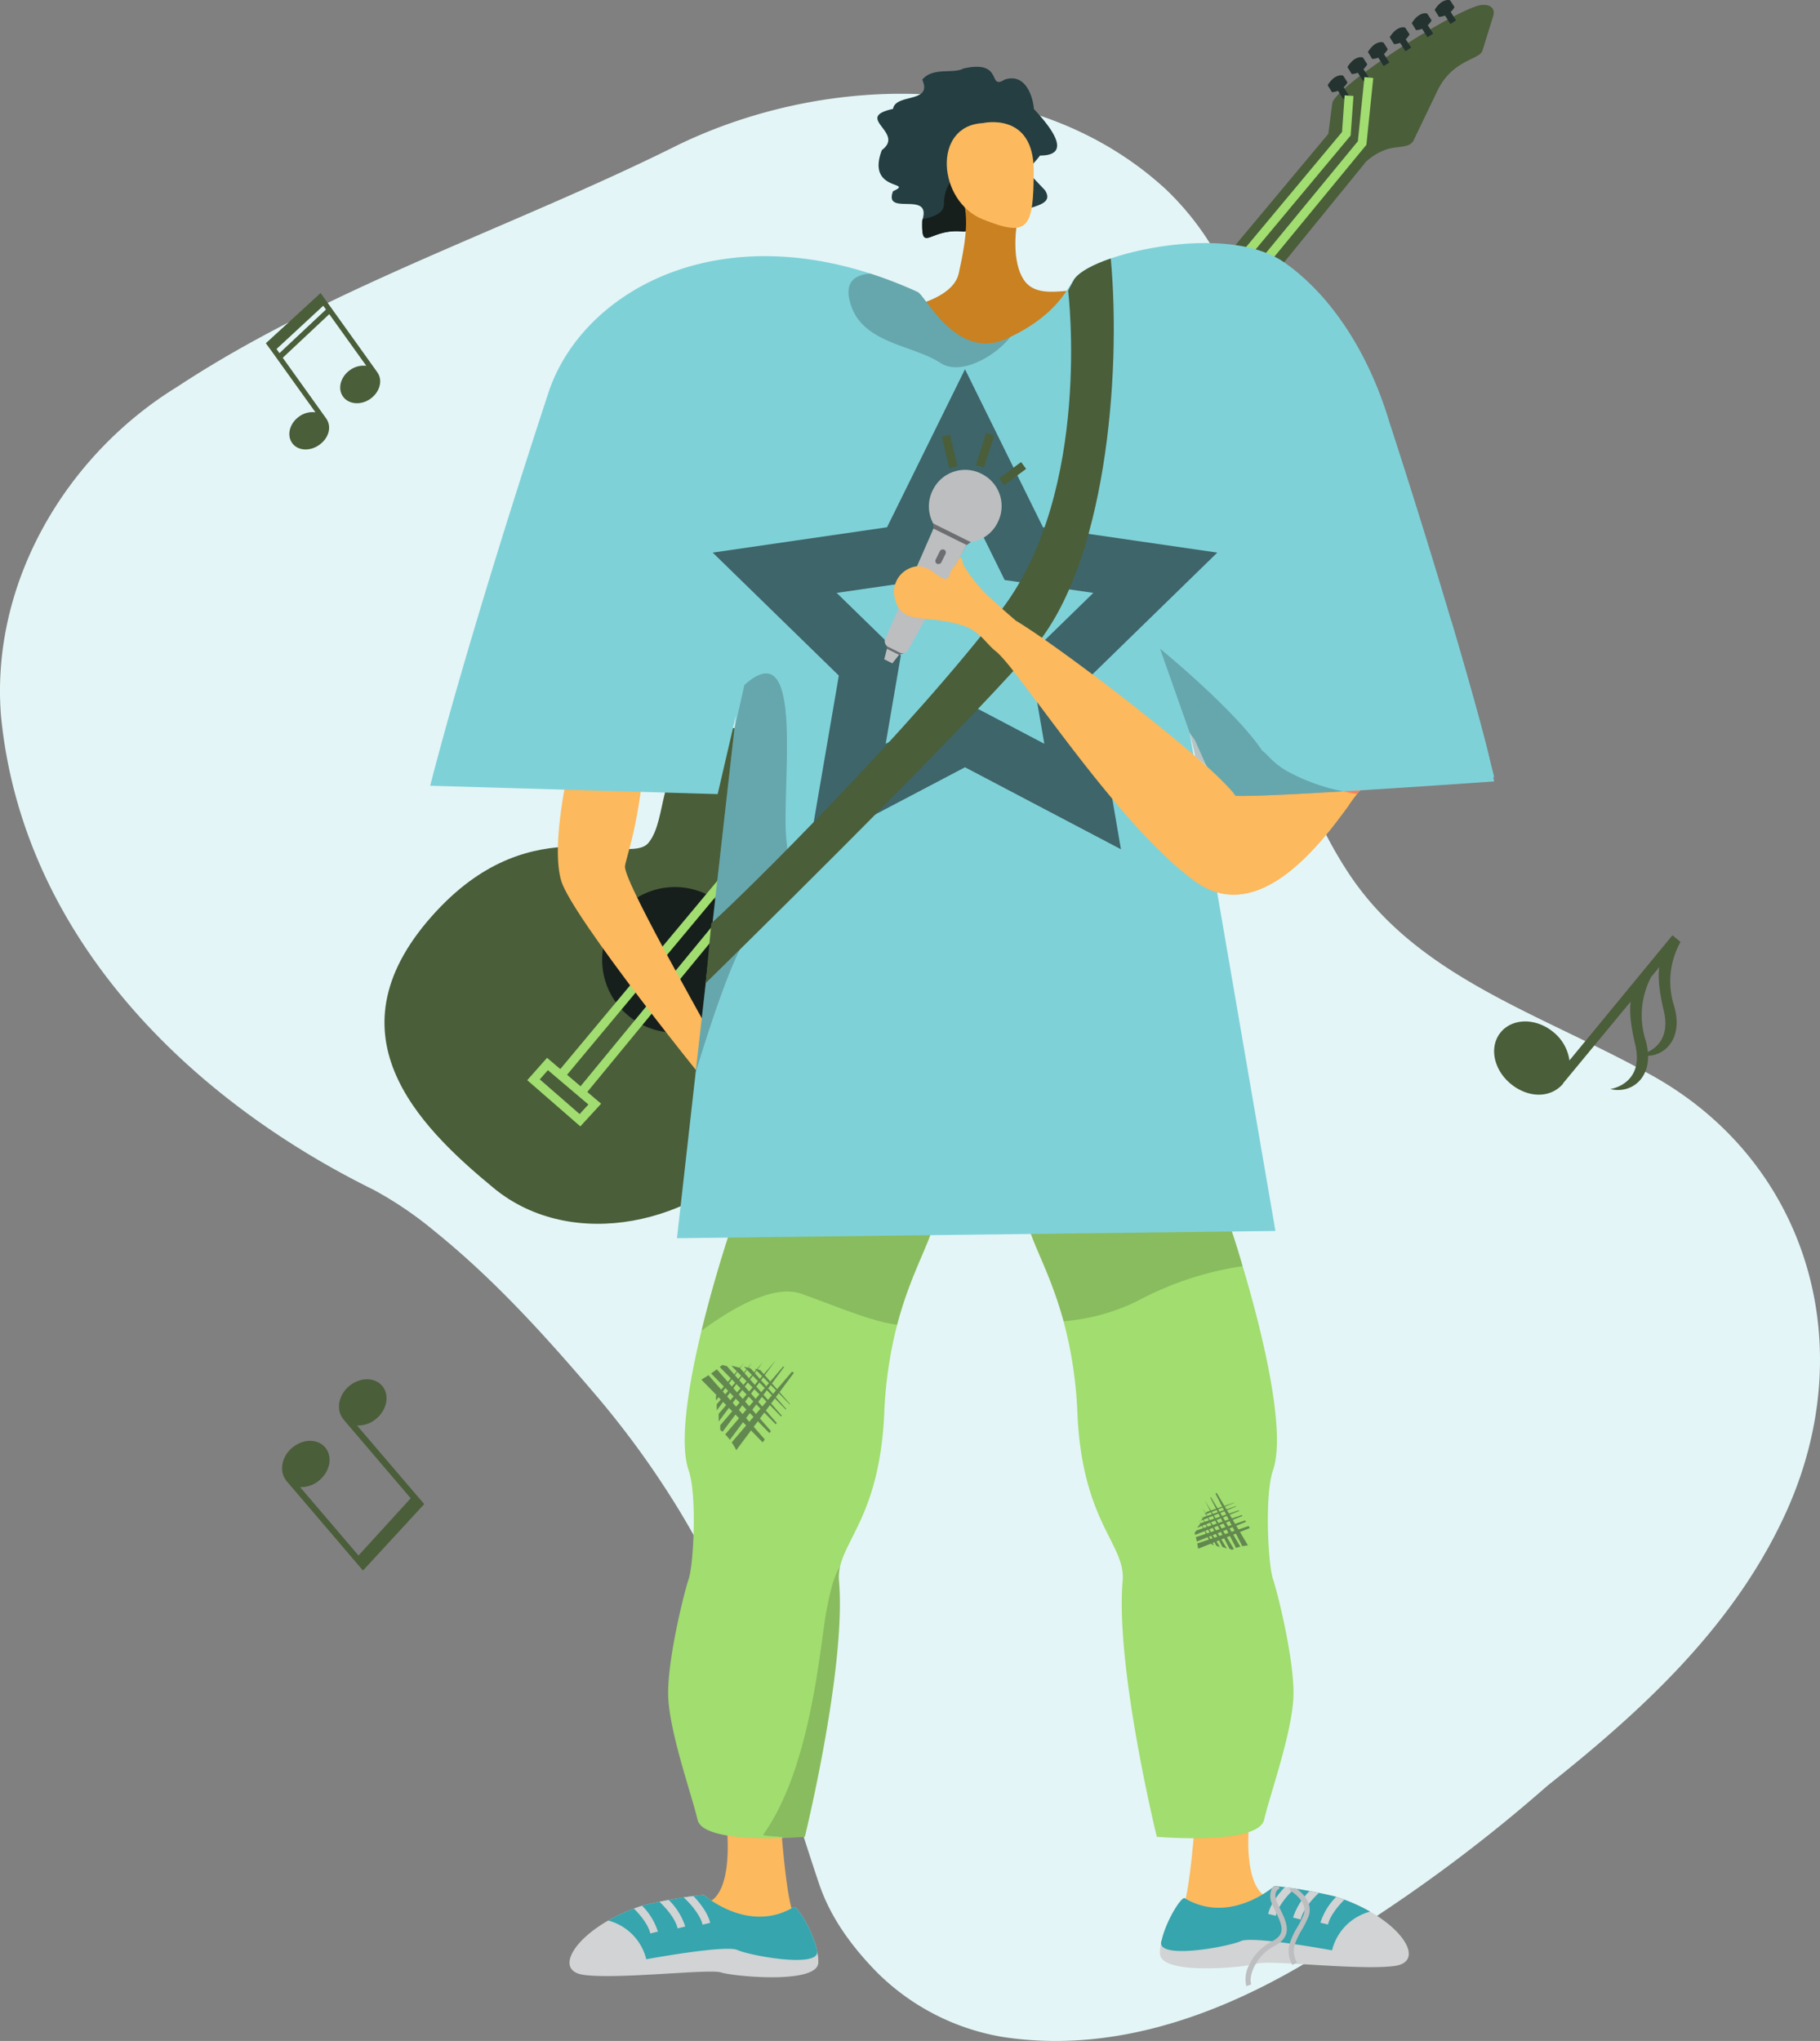 <svg xmlns="http://www.w3.org/2000/svg" width="405.99" height="455.189" viewBox="0 0 405.99 455.189">
  <rect x="0" y="0" width="405.99" height="455.189" fill="#808080" stroke="none"/>
  <g id="Group_4817" data-name="Group 4817" transform="translate(-134.742 -91.444)">
    <path id="Path_4539" data-name="Path 4539" d="M447.248,534.373c-23.977,17.438-52.929,31.028-82.67,26.426a51.87,51.87,0,0,1-28.106-14.514c-5.814-5.971-10.376-12.362-12.865-19.81-2.757-8.183-5.327-16.5-7.962-24.808a188.684,188.684,0,0,0-23.786-59.294,201.852,201.852,0,0,0-18.736-25.58c-7.277-8.515-14.692-16.841-22.687-24.564-4-3.862-8.139-7.572-12.484-11.077a82.469,82.469,0,0,0-13.673-9.288c-42.428-20.923-78.462-57.539-83.111-105.778-2.325-29.641,14.53-58.12,39.413-73.362,6.72-4.428,13.767-8.515,21.032-12.365,29.06-15.4,61.607-27.026,90.667-41.556,33.71-16.274,79.624-16.855,108.741,9.932a62.82,62.82,0,0,1,19.314,41.419c2.8,37.5-.094,77.907,21.159,110.657,15.281,23.59,42.855,31.621,67.414,45.254,35.238,19.232,48.014,60.949,29.731,99.317-11.64,24.524-31.652,42.856-52.5,59.4A346.3,346.3,0,0,1,447.248,534.373Z" transform="translate(-6.213 -15.071)" fill="#e3f5f6"/>
    <path id="Path_4540" data-name="Path 4540" d="M597.649,785.27s-.956,13.432-2.392,17.793,9.12,3.005,9.586,3.171,8.633-5.219,8.633-5.219-5.228-1.591-3.519-18.206S597.649,785.27,597.649,785.27Z" transform="translate(-196.418 -286.698)" fill="#fcb95d" fill-rule="evenodd"/>
    <path id="Path_4541" data-name="Path 4541" d="M429.452,787.142s.957,13.431,2.393,17.793-9.12,3.005-9.586,3.171-8.633-5.219-8.633-5.219,5.228-1.591,3.518-18.206S429.452,787.142,429.452,787.142Z" transform="translate(-120.408 -287.482)" fill="#fcb95d" fill-rule="evenodd"/>
    <path id="Path_4542" data-name="Path 4542" d="M456.783,549.063c-1.087,5.091-5.335,11.688-8.305,23.01a93.741,93.741,0,0,0-2.883,19.772c-.936,21.173-8.334,27.514-9.851,34.157a10.157,10.157,0,0,0-.238,3.179c1.656,19.284-7.62,57.091-7.62,57.091s-1.976.169-4.789.262c-6.713.221-18.2-.012-19.145-4.068-1.343-5.76-6.562-20.261-6.562-28.258s3.458-22.033,4.586-25.439,1.866-18.872,0-24.2c-2.127-6.085-.134-18.773,2.86-31.176,3.47-14.367,8.294-28.345,9.636-31.2,0,0,24.056-10.328,29.211-8.34S458.387,541.548,456.783,549.063Z" transform="translate(-113.608 -185.172)" fill="#a1dd6f" fill-rule="evenodd"/>
    <path id="Path_4543" data-name="Path 4543" d="M594.494,654.207c0,8-5.219,22.5-6.562,28.258S564,686.272,564,686.272s-9.276-37.807-7.62-57.091c.7-8.212-9-12.868-10.09-37.336a93.138,93.138,0,0,0-3.092-20.557c-2.958-10.845-7.032-17.256-8.1-22.225-1.6-7.515,7.945-13.222,13.1-15.216s29.211,8.34,29.211,8.34A173.822,173.822,0,0,1,583.143,559c4.632,15.495,9.747,37.034,6.765,45.566-1.866,5.33-1.128,20.8,0,24.2S594.494,646.21,594.494,654.207Z" transform="translate(-171.206 -185.172)" fill="#a1dd6f" fill-rule="evenodd"/>
    <path id="Path_4544" data-name="Path 4544" d="M462.148,549.063c-1.087,5.091-5.335,11.688-8.305,23.01-5.94-.767-13.623-4.167-21.3-6.893-6.428-2.278-15.814,3.423-22.341,8.212,3.47-14.367,8.294-28.345,9.636-31.2,0,0,24.056-10.328,29.211-8.34S463.752,541.548,462.148,549.063Z" transform="translate(-118.973 -185.172)" fill-rule="evenodd" opacity="0.15"/>
    <path id="Path_4545" data-name="Path 4545" d="M583.143,559a72.091,72.091,0,0,0-23.562,7.817,45.351,45.351,0,0,1-16.384,4.469c-2.958-10.845-7.032-17.256-8.1-22.225-1.6-7.515,7.945-13.222,13.1-15.216s29.211,8.34,29.211,8.34A173.822,173.822,0,0,1,583.143,559Z" transform="translate(-171.206 -185.172)" fill-rule="evenodd" opacity="0.15"/>
    <g id="Group_4818" data-name="Group 4818" transform="translate(220.508 91.444)">
      <path id="Path_4546" data-name="Path 4546" d="M387.465,379.961c-4.951-3.889-17.923-13.047-28.1-7.293s-7.547,18.4-11.951,23.746-25.5-8.213-47.278,15.207c-25.075,26.961-4.236,47.8,12.75,61.794,17.486,14.406,45.35,8.033,59.469-9.106,13.4-16.26,3.018-32.044,8.488-38.685s13.681-7.794,17.106-11.194c3.443-3.416,4.375-5.639,2.269-7.375s-6.508,1.758-11.065-3.044c-4.523-4.766-2.805-12.462.931-17S389.616,381.652,387.465,379.961Z" transform="translate(-288.522 -208.446)" fill="#4a5e3a" fill-rule="evenodd"/>
      <path id="Path_4547" data-name="Path 4547" d="M434.184,293.446l9.975,8.218L568.147,149.407l-8.059-6.639Z" transform="translate(-349.525 -112.938)" fill="#4a5e3a" fill-rule="evenodd"/>
      <path id="Path_4548" data-name="Path 4548" d="M650.344,123.449l1.044-8.154c.451-3.526,24.609-19.2,32.205-21.7,2.113-.7,4.43-.118,3.673,2.315l-2.365,7.61c-.642,2.064-6.705,1.987-10.055,8.963l-5.282,11c-.965,2.01-3.8,1.1-6.672,2.292a12.77,12.77,0,0,0-5.506,4.253C655.735,131.9,648.921,126.393,650.344,123.449Z" transform="translate(-439.972 -92.229)" fill="#4a5e3a" fill-rule="evenodd"/>
      <rect id="Rectangle_1394" data-name="Rectangle 1394" width="1.498" height="3.216" transform="matrix(0.841, -0.541, 0.541, 0.841, 236.041, 2.64)" fill="#243330"/>
      <path id="Path_4549" data-name="Path 4549" d="M692.559,95.209a4.24,4.24,0,0,0,3.462-2.182l-.952-1.482c-.466-.252-2.078-.193-3.474,2.108Z" transform="translate(-457.329 -91.444)" fill="#243330" fill-rule="evenodd"/>
      <rect id="Rectangle_1395" data-name="Rectangle 1395" width="1.499" height="3.216" transform="matrix(0.841, -0.54, 0.54, 0.841, 230.935, 5.598)" fill="#243330"/>
      <path id="Path_4550" data-name="Path 4550" d="M683.774,100.3a4.243,4.243,0,0,0,3.46-2.18l-.953-1.484c-.464-.252-2.077-.192-3.473,2.108Z" transform="translate(-453.65 -93.575)" fill="#243330" fill-rule="evenodd"/>
      <rect id="Rectangle_1396" data-name="Rectangle 1396" width="1.498" height="3.216" transform="translate(226.019 8.725) rotate(-32.695)" fill="#243330"/>
      <path id="Path_4551" data-name="Path 4551" d="M675.316,105.68a4.235,4.235,0,0,0,3.461-2.181l-.951-1.483c-.466-.252-2.077-.192-3.474,2.11Z" transform="translate(-450.108 -95.829)" fill="#243330" fill-rule="evenodd"/>
      <rect id="Rectangle_1397" data-name="Rectangle 1397" width="1.498" height="3.216" transform="matrix(0.842, -0.54, 0.54, 0.842, 221.154, 12.029)" fill="#243330"/>
      <path id="Path_4552" data-name="Path 4552" d="M666.945,111.366a4.241,4.241,0,0,0,3.46-2.18l-.951-1.483c-.465-.253-2.078-.193-3.473,2.109Z" transform="translate(-446.602 -98.211)" fill="#243330" fill-rule="evenodd"/>
      <rect id="Rectangle_1398" data-name="Rectangle 1398" width="1.498" height="3.216" transform="translate(216.587 15.394) rotate(-32.695)" fill="#243330"/>
      <path id="Path_4553" data-name="Path 4553" d="M659.085,117.154a4.241,4.241,0,0,0,3.461-2.181l-.952-1.483c-.464-.253-2.078-.193-3.474,2.108Z" transform="translate(-443.31 -100.635)" fill="#243330" fill-rule="evenodd"/>
      <rect id="Rectangle_1399" data-name="Rectangle 1399" width="1.499" height="3.216" transform="translate(212.17 19.434) rotate(-32.708)" fill="#243330"/>
      <path id="Path_4554" data-name="Path 4554" d="M651.488,124.106a4.237,4.237,0,0,0,3.46-2.18L654,120.443c-.465-.253-2.077-.192-3.474,2.109Z" transform="translate(-440.128 -103.546)" fill="#243330" fill-rule="evenodd"/>
      <circle id="Ellipse_602" data-name="Ellipse 602" cx="16.229" cy="16.229" r="16.229" transform="translate(48.555 197.833)" fill="#171f1c"/>
      <g id="Group_4817-2" data-name="Group 4817" transform="translate(33.25 17.291)">
        <path id="Path_4555" data-name="Path 4555" d="M531.8,128.145l-.605,8.5L355.638,347.037" transform="translate(-349.88 -124.105)" fill="none" stroke="#a1dd70" stroke-miterlimit="10" stroke-width="1.974" fill-rule="evenodd"/>
        <path id="Path_4556" data-name="Path 4556" d="M363.565,347.869,538.036,135.8l1.5-14.6" transform="translate(-353.2 -121.194)" fill="none" stroke="#a1dd70" stroke-miterlimit="10" stroke-width="1.974" fill-rule="evenodd"/>
        <path id="Path_4557" data-name="Path 4557" d="M348.845,499.737l10.546,8.945-3.3,3.593-10.365-9.019Z" transform="translate(-345.731 -279.728)" fill="none" stroke="#a1dd70" stroke-miterlimit="10" stroke-width="1.974" fill-rule="evenodd"/>
      </g>
    </g>
    <path id="Path_4558" data-name="Path 4558" d="M357.762,379.974c-.274.821-4.376,18.335-1.914,26.261s31.727,44.577,37.47,51.141c0,0-1.761-11.515-1.727-12.335s-21.655-38.086-21.555-42.093c.034-1.368,3.08-9.026,4.155-22.975S357.762,379.974,357.762,379.974Z" transform="translate(-95.882 -118.24)" fill="#fcb95d" fill-rule="evenodd"/>
    <path id="Path_4559" data-name="Path 4559" d="M513.995,136.871c-3.051,3.989-3.891,2.429,1.086,7.722,2.242,3.437-3.081,3.485-6.863,5.3a7.212,7.212,0,0,0-2.142,1.461c-1.876,1.619-5.618,1.965-9.174,2.488-7.564-.908-9.4,5.1-9.183-2.488.03-.1.069-.2.089-.3,1.856-6.408-8.778-.533-6.606-6.23,4.967-2.252-6.083.217-2.489-9.173,5.293-3.95-6.468-7.218,2.489-9.184.582-3.525,8.907-1.175,6.517-6.517,2.39-2.873,6.9-1.224,9.183-2.488,9.114-2.054,5.293,4.888,9.174,2.488,5.144-1.738,6.487,4.9,6.527,6.517C515.555,129.653,521.865,136.871,513.995,136.871Z" transform="translate(-147.248 -10.738)" fill="#243e41" fill-rule="evenodd"/>
    <path id="Path_4560" data-name="Path 4560" d="M515.415,164.891a7.212,7.212,0,0,0-2.142,1.461c-1.876,1.619-5.619,1.965-9.174,2.488-7.564-.908-9.4,5.1-9.183-2.488.03-.1.069-.2.089-.3,2.478-.464,4.75-1.369,4.75-3.327,0-8.842,10.474-9.841,10.474-9.841s2.847,6.01,3.025,6.661C513.342,159.884,514.358,162.382,515.415,164.891Z" transform="translate(-154.445 -25.732)" fill="#171f1c" fill-rule="evenodd"/>
    <path id="Path_4561" data-name="Path 4561" d="M465.239,190.838s23.4-.335,25.4-9.358,2.339-13.946,0-19.173,13.369,5.8,13.369,5.8-1.671,7.019,0,12.367,5.348,5.455,11.029,4.9,0,17.493,0,17.493-20.354,2.207-21.875,2.941-22.577.268-23.58,0S465.239,190.838,465.239,190.838Z" transform="translate(-142.023 -29.089)" fill="#c98121" fill-rule="evenodd"/>
    <path id="Path_4562" data-name="Path 4562" d="M453.109,446.755c.951.072,5.484-1.837,12.733,2.762S480.5,461.3,485.987,460.2s1.81-7.358-1.362-8.73c-2.857-1.236-8.25-2.843-7.082-4.893s3.712-1.818,6.275.007,4.609.067,3.73-.957-7.236-4.671-8.77-4.978c-1.134-.227-6.29,1.326-9,.671s-13.467-4.224-13.467-4.224Z" transform="translate(-136.943 -144.759)" fill="#f7805c" fill-rule="evenodd"/>
    <path id="Path_4563" data-name="Path 4563" d="M512.359,138.525s11.364-2.666,11.364,10.567-1.337,14.9-11.364,10.893S501,139.124,512.359,138.525Z" transform="translate(-158.394 -19.625)" fill="#fcb95d" fill-rule="evenodd"/>
    <path id="Path_4564" data-name="Path 4564" d="M543.413,303.812l-.2.017c-1.79.169-15.6,1.453-29.67,2.627-1.523.128-3.051.256-4.568.378-3.319.267-6.579.523-9.625.75-8.183.6-14.826.994-16.913.854l-3.156-7.015-2.668-5.934-1.22-2.714.116,1.2.843,4.894,5.271,30.652,13,75.521-133.5,1.616,4.167-36.947,2.249-19.947,1.54-13.617,4.841-42.927.36-3.179L370.2,307.613l-64.124-1.866s7.457-30.031,26.357-87.616c6.992-21.318,34.965-38.481,71.83-26.607a96.664,96.664,0,0,1,10.531,4.092c1.813.825,8.747,15.588,19.964,10.392.238-.11.477-.221.709-.337,10.241-4.94,12.583-10.578,14.263-12.891,0-.006.006-.012.012-.017.058-.07.11-.139.163-.209,1.18-1.488,4.051-3.063,7.98-4.4,10.671-3.633,29.187-5.807,38.784.929s18.439,18.978,23.445,35.8c8.41,25.828,17.512,56.01,21.708,72.557.07.273.134.535.2.79C542.907,301.766,543.413,303.812,543.413,303.812Z" transform="translate(-75.367 -39.062)" fill="#7fd1d8" fill-rule="evenodd"/>
    <path id="Path_4565" data-name="Path 4565" d="M570.331,349.514c-1.226,1.037-1.8,2.725-10.068,5.429-3.646-5.831-37.715-32.278-49.006-39.07-2.513-2.17-5.745-4.993-6.831-6.086-1.866-1.878-5.179-6.11-5.111-7.207s-5.431-5.493-6.7-5.7-1.687,2.319,1.06,3.5,3.741,3.729,2.65,5.688-3.811-2.406-6.768-2.325-6.762,3.168-4.958,8.171,7.37,2.5,15.1,5.115c3.535,1.2,4.914,3.97,7.124,5.711,5.146,4.052,26.628,38.2,44.323,51.2s35.219-19.563,37.25-20.427C588.4,353.513,571.557,348.477,570.331,349.514Z" transform="translate(-149.938 -86.03)" fill="#fcb95d" fill-rule="evenodd"/>
    <path id="Path_4566" data-name="Path 4566" d="M480.741,258.154l13.119,26.582L523.195,289,501.968,309.69l5.011,29.217-26.238-13.794L454.5,338.907l5.011-29.217L438.286,289l29.335-4.263Z" transform="translate(-130.735 -69.818)" fill="none" stroke="#3e6569" stroke-miterlimit="10" stroke-width="12.871" fill-rule="evenodd"/>
    <path id="Path_4567" data-name="Path 4567" d="M660.524,396.16c-.471.6-1.069,1.424-1.784,2.406Z" transform="translate(-223.061 -127.615)" fill-rule="evenodd"/>
    <path id="Path_4568" data-name="Path 4568" d="M419.841,408.024c-3.627,4.533-9.2,21.964-11.891,30.844l8.631-76.492,2.238-9.944c13.949-12.513,8,24,9.433,35.081S424.764,401.869,419.841,408.024Z" transform="translate(-118.03 -108.222)" fill-rule="evenodd" opacity="0.2"/>
    <path id="Path_4569" data-name="Path 4569" d="M502.7,210.576c-3.319,4.3-11.083,8.724-15.541,5.806-6.579-4.3-18.343-4.307-20.394-14.356-.814-3.975,1.563-5.37,4.731-5.6a96.664,96.664,0,0,1,10.531,4.092c1.813.825,8.747,15.588,19.964,10.392C502.229,210.8,502.467,210.693,502.7,210.576Z" transform="translate(-142.594 -43.968)" fill-rule="evenodd" opacity="0.2"/>
    <path id="Path_4570" data-name="Path 4570" d="M484.883,277.647c-17.907,20.691-73.063,74.591-73.063,74.591l1.25-13.362c.093-.081.186-.169.291-.256,7.5-6.707,44.479-43.381,64.467-69.686,20.266-26.66,14.838-71.11,14.838-71.11s.535-1.093,1.354-2.569c0-.006.006-.012.012-.017.058-.07.11-.139.163-.209,1.18-1.488,4.051-3.063,7.98-4.4C504.591,216.987,500.906,259.136,484.883,277.647Z" transform="translate(-119.651 -41.539)" fill="#4a5e3a" fill-rule="evenodd"/>
    <g id="Group_4823" data-name="Group 4823" transform="translate(331.985 196.229)">
      <g id="Group_4822" data-name="Group 4822">
        <g id="Group_4821" data-name="Group 4821">
          <path id="Path_4571" data-name="Path 4571" d="M491.578,292.315l.066,1.144L481.1,319.488l.163.778,2.7,1.341,1.1-.373,13.976-24.106.95-.639s-.466-3.15-.38-3.324S491.578,292.315,491.578,292.315Z" transform="translate(-480.65 -280.354)" fill="#6d6e71"/>
          <g id="Group_4819" data-name="Group 4819">
            <path id="Path_4572" data-name="Path 4572" d="M483.894,321.947l-2.588-1.285a1.4,1.4,0,0,1-.66-1.817L491.4,294.283l7.395,3.67-13.058,23.422A1.4,1.4,0,0,1,483.894,321.947Z" transform="translate(-480.411 -281.179)" fill="#bcbec0"/>
            <path id="Path_4573" data-name="Path 4573" d="M482.145,343.653l-1.819-.9.613-2.342,2.7,1.34Z" transform="translate(-480.326 -300.496)" fill="#bcbec0"/>
            <path id="Path_4574" data-name="Path 4574" d="M509.251,272.644l-.145-.072a8.006,8.006,0,0,0-10.73,3.612l-.071.145a7.994,7.994,0,0,0,.129,7.368l8.411,4.175a8,8,0,0,0,5.947-4.353l.072-.145A8.006,8.006,0,0,0,509.251,272.644Z" transform="translate(-487.505 -271.736)" fill="#bcbec0"/>
          </g>
          <g id="Group_4820" data-name="Group 4820" transform="translate(11.147 17.466)">
            <rect id="Rectangle_1400" data-name="Rectangle 1400" width="3.558" height="1.431" rx="0.716" transform="translate(0 3.187) rotate(-63.603)" fill="#e6e7e8"/>
            <rect id="Rectangle_1401" data-name="Rectangle 1401" width="3.558" height="1.431" rx="0.716" transform="translate(0 3.187) rotate(-63.603)" fill="#6d6e71"/>
          </g>
        </g>
        <path id="Path_4575" data-name="Path 4575" d="M614.13,395.43a8.443,8.443,0,0,1,.575.79Z" transform="translate(-536.363 -323.539)" fill="#f7805c" fill-rule="evenodd"/>
        <path id="Path_4576" data-name="Path 4576" d="M585.616,360.7c-6,8.241-20.179,27.462-34.465,16.959-17.7-13-39.179-47.153-44.322-51.2-2.214-1.738-3.592-4.51-7.125-5.707a35.749,35.749,0,0,0-8.567-1.54q-.174-.009-.349-.035c-2.3-.227-4.08-.552-5.242-1.895a3.668,3.668,0,0,1-.384-.5,5.522,5.522,0,0,1-.558-1.145c-1.738-4.824,1.726-7.864,4.632-8.148.093-.012.192-.017.285-.023h.041a6.416,6.416,0,0,1,3.574,1.505,2.283,2.283,0,0,0,.628.442c.936.657,1.715,1.133,2.255.744a1.05,1.05,0,0,0,.314-.366,3.212,3.212,0,0,0,.262-.622,3.411,3.411,0,0,0,.11-.482,3.066,3.066,0,0,0,.453-.744l.017-.017a.083.083,0,0,0-.012.035c.017-.029.029-.052.041-.076s.017-.017.035-.035c.035-.046.076-.087.116-.134q.087-.1.192-.192c.076-.087.163-.169.244-.25.122-.116.238-.232.355-.349a6.344,6.344,0,0,0,.947-1.18,1,1,0,0,1,.221.558c-.064,1.1,3.249,5.33,5.115,7.207,1.087,1.093,4.318,3.917,6.829,6.085,8.154,4.905,28.188,20.063,40.062,30.3,1.308,5.632,3.173,13.9,2.993,14.7-.273,1.232,9.712.546,10.8.82C565.849,365.6,578.514,362.75,585.616,360.7Z" transform="translate(-481.922 -285.977)" fill="#fcb95d" fill-rule="evenodd"/>
        <path id="Path_4577" data-name="Path 4577" d="M643.256,391.347a1.058,1.058,0,0,0-.291.232h-.006a7.883,7.883,0,0,0-.7.831c-.913-.163-1.959-.36-3.092-.6-3.632.215-7.172.418-10.386.581-6.585.331-11.8.523-13.658.4v-.006c8.265-2.7,8.84-4.388,10.066-5.428a2.346,2.346,0,0,1,1.377-.1C630.865,387.645,643.256,391.347,643.256,391.347Z" transform="translate(-536.778 -320.096)" fill="#f7805c" fill-rule="evenodd"/>
        <path id="Path_4578" data-name="Path 4578" d="M659.447,357.822c-.064-.256-.128-.517-.2-.79-1.86-7.336-4.686-17.355-7.987-28.483-5.867.26-11.82-.253-17.638-.545-11.089-.555-22.358-1.484-33.449-.661a7.433,7.433,0,0,1-1.178-.015,15.743,15.743,0,0,1-7.546,2.76,17.737,17.737,0,0,1-4.992-.2c.139.837.262,1.685.343,2.54.3,1.191.628,2.383.976,3.574.976,3.359,2.092,6.7,3.051,10,.7,2.406,1.418,4.818,2,7.265l.052.227.052.076a.018.018,0,0,0,.006.012l1.1,1.505,8.5,11.694.575.79v.006c1.854.128,7.073-.064,13.658-.4,3.214-.163,6.754-.366,10.386-.581l3.8-.227h.006c14.826-.912,29.874-1.988,29.874-1.988s-.07-.331-.2-.959C660.412,362.356,660.005,360.432,659.447,357.822Z" transform="translate(-524.775 -294.888)" fill="#7fd1d8" fill-rule="evenodd"/>
      </g>
      <path id="Path_4579" data-name="Path 4579" d="M614.442,367.621a17.481,17.481,0,0,1-3.993-3.168,12.123,12.123,0,0,0-1.48-1.361h0c-6.233-9.26-22.793-22.739-22.793-22.739l6.64,18.8a.018.018,0,0,0,.006.012c.041.186.564,2.365,1.232,5.219a78.083,78.083,0,0,1,8.369,7.98l.575.79v.006c1.854.128,7.073-.064,13.658-.4,3.214-.163,6.754-.366,10.386-.581A43.364,43.364,0,0,1,614.442,367.621Z" transform="translate(-524.656 -300.473)" fill-rule="evenodd" opacity="0.2"/>
    </g>
    <g id="Group_4826" data-name="Group 4826" transform="translate(291.199 394.991)" opacity="0.5">
      <g id="Group_4824" data-name="Group 4824" transform="translate(3.258)">
        <path id="Path_4580" data-name="Path 4580" d="M435.245,617.8l-.507.595-4.84,5.678-8.1,9.5q.336.5.64,1.034c.13.23.255.461.377.7L429.764,626l5.907-7.946Z" transform="translate(-418.286 -615.432)" fill="#243330"/>
        <path id="Path_4581" data-name="Path 4581" d="M432.25,615.769l-1.83,2.145-3.864,4.531-7.245,8.492a12.415,12.415,0,0,1,1.036,1.216l6.1-8.174,5.291-7.116.713-.965Z" transform="translate(-417.246 -614.579)" fill="#243330"/>
        <path id="Path_4582" data-name="Path 4582" d="M417.907,629.507c2.178-2.913,10.736-14.365,11.726-15.774l-.015-.01-12.231,14.335.008,1.026C417.57,629.219,417.741,629.36,417.907,629.507Z" transform="translate(-416.44 -613.722)" fill="#243330"/>
        <path id="Path_4583" data-name="Path 4583" d="M426.651,614.129c-.2.359-9.838,13.24-9.838,13.24l-.015-1.7Z" transform="translate(-416.194 -613.892)" fill="#243330"/>
        <path id="Path_4584" data-name="Path 4584" d="M423.914,614.451c-.161.286-7.857,10.574-7.857,10.574l-.015-1.354Z" transform="translate(-415.877 -614.027)" fill="#243330"/>
        <path id="Path_4585" data-name="Path 4585" d="M422.047,614.364c-.128.228-6.276,8.447-6.276,8.447l-.013-1.081Z" transform="translate(-415.758 -613.991)" fill="#243330"/>
      </g>
      <g id="Group_4825" data-name="Group 4825" transform="translate(0 0.888)">
        <path id="Path_4586" data-name="Path 4586" d="M424.3,633.483l-12.561-14.325q-.782.514-1.586.994c3.655,3.744,9.027,9.245,13.672,13.987Q424.06,633.811,424.3,633.483Z" transform="translate(-410.152 -616.886)" fill="#243330"/>
        <path id="Path_4587" data-name="Path 4587" d="M427.226,630.666l-12.065-13.759q-.627.475-1.276.917c3.068,3.144,8.6,8.807,13,13.3Z" transform="translate(-411.715 -615.943)" fill="#243330"/>
        <path id="Path_4588" data-name="Path 4588" d="M429.916,628.163l-11.1-12.654-1.059-.26q-.272.229-.549.452c2.116,2.169,8.248,8.452,12.485,12.771Z" transform="translate(-413.109 -615.249)" fill="#243330"/>
        <path id="Path_4589" data-name="Path 4589" d="M432.9,626.641l-9.355-10.668-1.889-.464s6.983,7.16,11.1,11.351Z" transform="translate(-414.972 -615.357)" fill="#243330"/>
        <path id="Path_4590" data-name="Path 4590" d="M435.9,625.31l-7.92-9.032-1.51-.37s6.137,6.294,9.337,9.549Z" transform="translate(-416.984 -615.525)" fill="#243330"/>
        <path id="Path_4591" data-name="Path 4591" d="M438.518,624.542l-6.644-7.577-1.208-.3s5.327,5.462,7.775,7.949Z" transform="translate(-418.743 -615.844)" fill="#243330"/>
      </g>
    </g>
    <g id="Group_4829" data-name="Group 4829" transform="translate(401.23 424.373)" opacity="0.5">
      <g id="Group_4827" data-name="Group 4827" transform="translate(0.889)">
        <path id="Path_4592" data-name="Path 4592" d="M607.476,664.466l.225.441,2.153,4.218,3.6,7.06q.375-.076.762-.124c.166-.02.333-.037.5-.052-.984-1.655-2.372-3.988-3.77-6.339l-3.223-5.394Z" transform="translate(-603.711 -664.276)" fill="#243330"/>
        <path id="Path_4593" data-name="Path 4593" d="M605.465,666.016l.813,1.594L608,670.976l3.219,6.311a7.888,7.888,0,0,1,.965-.312l-3.309-5.565-2.886-4.831-.393-.653Z" transform="translate(-602.869 -664.967)" fill="#243330"/>
        <path id="Path_4594" data-name="Path 4594" d="M609.91,678.123c-1.179-1.985-5.814-9.786-6.4-10.709l-.01.006,5.432,10.655.6.245C609.659,678.25,609.783,678.184,609.91,678.123Z" transform="translate(-602.046 -665.59)" fill="#243330"/>
        <path id="Path_4595" data-name="Path 4595" d="M602.6,670.267c.161.206,5.372,8.986,5.372,8.986l-1-.4Z" transform="translate(-601.67 -666.785)" fill="#243330"/>
        <path id="Path_4596" data-name="Path 4596" d="M601.779,672.788c.129.164,4.29,7.176,4.29,7.176l-.8-.32Z" transform="translate(-601.325 -667.841)" fill="#243330"/>
        <path id="Path_4597" data-name="Path 4597" d="M601,674.529c.1.131,3.427,5.733,3.427,5.733l-.637-.255Z" transform="translate(-600.998 -668.57)" fill="#243330"/>
      </g>
      <g id="Group_4828" data-name="Group 4828" transform="translate(0 2.202)">
        <path id="Path_4598" data-name="Path 4598" d="M611.931,677.045l-11.452,3.884q.111.582.2,1.171c3.083-1.233,7.614-3.046,11.523-4.616Z" transform="translate(-599.892 -671.826)" fill="#243330"/>
        <path id="Path_4599" data-name="Path 4599" d="M610.937,674.885l-11,3.73q.126.484.227.971c2.589-1.035,7.253-2.9,10.961-4.392Z" transform="translate(-599.665 -670.921)" fill="#243330"/>
        <path id="Path_4600" data-name="Path 4600" d="M609.995,672.82l-10.115,3.431-.41.557q.069.215.131.432c1.786-.714,6.96-2.782,10.522-4.216Z" transform="translate(-599.469 -670.056)" fill="#243330"/>
        <path id="Path_4601" data-name="Path 4601" d="M609.733,671,601.2,673.9l-.731.994s5.895-2.353,9.351-3.748Z" transform="translate(-599.889 -669.296)" fill="#243330"/>
        <path id="Path_4602" data-name="Path 4602" d="M609.679,669.389l-7.22,2.449-.584.8s5.181-2.069,7.867-3.154Z" transform="translate(-600.477 -668.62)" fill="#243330"/>
        <path id="Path_4603" data-name="Path 4603" d="M609.866,668.065l-6.057,2.054-.467.636s4.5-1.8,6.55-2.627Z" transform="translate(-601.091 -668.065)" fill="#243330"/>
      </g>
    </g>
    <path id="Path_4604" data-name="Path 4604" d="M450.78,695.769c1.656,19.284-7.62,57.091-7.62,57.091s-1.976.169-4.789.262c.041-.4-4.765-.363-4.5-.737,11.077-15.487,12.718-43.488,14.257-50.667.354-1.654,1.225-6.686,2.887-9.127A10.157,10.157,0,0,0,450.78,695.769Z" transform="translate(-128.883 -251.76)" opacity="0.15"/>
    <g id="Group_4835" data-name="Group 4835" transform="translate(393.501 512.085)">
      <path id="Path_4605" data-name="Path 4605" d="M638.478,833.015c-4.952.663-14.972-.093-22.26-.5h-.006c-.232-.017-.448-.029-.668-.041-3.8-.2-6.754-.3-7.66-.006-.1.035-.221.064-.366.1-.36.087-.86.186-1.47.279-5.5.854-19.7,1.7-19.871-2.563a10.475,10.475,0,0,1,.233-2.447c.035-.174.07-.349.116-.523.006-.012.006-.017.012-.029.052-.233.11-.471.18-.709.006-.006.006-.006.006-.012,1.255-4.406,4.3-9.061,4.969-8.66,9.02,5.37,17.843-.982,19.662-2.429.227-.18.343-.285.343-.285s.343.023.994.087c.354.041.808.093,1.343.157.291.035.6.076.947.122.116.017.232.029.349.052q.418.052.889.122c.151.023.3.046.465.076h.006c.854.134,1.807.3,2.859.494.657.122,1.343.256,2.069.407,1.093.221,2.267.482,3.51.773.116.035.238.076.354.116.622.192,1.232.407,1.831.628a38.172,38.172,0,0,1,5.725,2.662l.006.006C641.483,825.721,644.587,832.2,638.478,833.015Z" transform="translate(-586.171 -815.19)" fill="#d1d3d4" fill-rule="evenodd"/>
      <path id="Path_4606" data-name="Path 4606" d="M633.214,820.892a11.842,11.842,0,0,0-8.491,8.631s-3.882-.715-8.282-1.36c-.378-.052-.767-.1-1.157-.157-.7-.1-1.418-.2-2.127-.285-.61-.076-1.215-.145-1.8-.209-3.266-.349-6.091-.477-7.009-.041-2.488,1.174-17.936,4.109-17.767.366a1.853,1.853,0,0,1,.116-.523c.006-.012.006-.017.012-.029a4.392,4.392,0,0,0,.18-.709c.006-.006.006-.006.006-.012,1.255-4.406,4.3-9.061,4.969-8.66,9.02,5.37,17.843-.982,19.662-2.429.227-.18.343-.285.343-.285s.343.023.994.087c.354.041.808.093,1.343.157.291.035.6.076.947.122.116.017.233.029.349.052q.418.052.889.122c.151.023.3.046.465.076h.006c.854.134,1.807.3,2.859.494.657.122,1.343.256,2.069.407,1.093.221,2.267.482,3.51.773.116.035.238.076.355.116.622.192,1.232.407,1.831.628a38.169,38.169,0,0,1,5.725,2.662Z" transform="translate(-586.341 -815.19)" fill="#36a5ad" fill-rule="evenodd"/>
      <g id="Group_4830" data-name="Group 4830" transform="translate(24.131 0.244)">
        <path id="Path_4607" data-name="Path 4607" d="M633.607,815.906c-.169.157-.407.384-.7.68a17.311,17.311,0,0,0-2.732,3.493,8.206,8.206,0,0,0-.633,1.36c-.064.18-.116.366-.163.552l-1.691-.413a8.875,8.875,0,0,1,.883-2.2v-.006a13.009,13.009,0,0,1,.819-1.308,19.385,19.385,0,0,1,2.028-2.458c.291.035.6.076.947.122.116.017.233.029.349.052Q633.136,815.837,633.607,815.906Z" transform="translate(-627.69 -815.61)" fill="#d1d3d4"/>
      </g>
      <g id="Group_4831" data-name="Group 4831" transform="translate(29.687 1.11)">
        <path id="Path_4608" data-name="Path 4608" d="M643.01,817.507c-.971.912-3.464,3.458-4.063,5.934l-1.7-.413a14.57,14.57,0,0,1,3.691-5.928C641.6,817.222,642.283,817.356,643.01,817.507Z" transform="translate(-637.25 -817.1)" fill="#d1d3d4"/>
      </g>
      <g id="Group_4832" data-name="Group 4832" transform="translate(35.79 2.406)">
        <path id="Path_4609" data-name="Path 4609" d="M653.1,819.958c-1.133,1.128-3.133,3.359-3.662,5.545l-1.691-.413a14.229,14.229,0,0,1,3.522-5.76C651.894,819.522,652.5,819.737,653.1,819.958Z" transform="translate(-647.75 -819.33)" fill="#d1d3d4"/>
      </g>
      <g id="Group_4833" data-name="Group 4833" transform="translate(19.054 0)">
        <path id="Path_4610" data-name="Path 4610" d="M626.717,827.721a7.173,7.173,0,0,1-1.372.883,9.964,9.964,0,0,0-4.1,3.964c-1.029,1.79-1.348,3.592-.988,4.539l-1.087.413a6.5,6.5,0,0,1,.6-4.673,11.241,11.241,0,0,1,5.045-5.283c.029-.017.064-.035.093-.052,2.894-1.505,2.418-3.232.971-6.248q-.122-.261-.262-.541c-.163-.331-.326-.668-.482-1.005-.081-.174-.157-.349-.227-.517a4.1,4.1,0,0,1-.174-3.139,2.7,2.7,0,0,1,.343-.587c.227-.18.343-.285.343-.285s.343.023.994.087l.157.459a1.481,1.481,0,0,0-.779.8,2.337,2.337,0,0,0-.064,1.36,5.73,5.73,0,0,0,.453,1.331l.331.68c.052.1.1.209.151.308C627.967,822.868,629.3,825.605,626.717,827.721Z" transform="translate(-618.955 -815.19)" fill="#bcbec0"/>
      </g>
      <g id="Group_4834" data-name="Group 4834" transform="translate(28.701 0.418)">
        <path id="Path_4611" data-name="Path 4611" d="M639.962,822.326a21.833,21.833,0,0,1-1.482,2.947,15.743,15.743,0,0,0-1.529,3.191,5.014,5.014,0,0,0,.459,4.074l-.511.279h-.006l-.506.273c-.058-.1-.11-.209-.163-.314a6.047,6.047,0,0,1-.43-4.469,16.111,16.111,0,0,1,1.674-3.609,19.843,19.843,0,0,0,1.406-2.784,3.138,3.138,0,0,0,.2-.965,3.562,3.562,0,0,0-.68-2.15,8.139,8.139,0,0,0-2.191-2.087c-.279-.186-.459-.291-.471-.3l.279-.506q.418.052.889.122c.151.023.3.046.465.076h.006a9.37,9.37,0,0,1,1.773,1.72,5.6,5.6,0,0,1,.9,1.674A4.164,4.164,0,0,1,639.962,822.326Z" transform="translate(-635.552 -815.91)" fill="#bcbec0"/>
      </g>
    </g>
    <g id="Group_4839" data-name="Group 4839" transform="translate(261.787 514.073)">
      <path id="Path_4612" data-name="Path 4612" d="M362.742,836.436c4.952.663,14.972-.093,22.26-.5h.006c.232-.017.448-.029.668-.041,3.8-.2,6.754-.3,7.66-.006.1.035.221.064.366.1.36.087.86.186,1.47.279,5.5.854,19.7,1.7,19.871-2.563a10.475,10.475,0,0,0-.232-2.447c-.035-.174-.07-.349-.116-.523-.006-.012-.006-.017-.012-.029-.052-.233-.11-.471-.18-.709-.006-.006-.006-.006-.006-.012-1.255-4.406-4.3-9.061-4.969-8.66-9.02,5.37-17.843-.982-19.662-2.429-.227-.18-.343-.285-.343-.285s-.343.023-.994.087c-.355.041-.808.093-1.343.157-.291.035-.6.076-.947.122-.116.017-.232.029-.349.052q-.418.052-.889.122c-.151.023-.3.046-.465.076h-.006c-.854.134-1.808.3-2.859.494-.657.122-1.343.256-2.069.407-1.093.221-2.267.482-3.51.773-.116.035-.238.076-.355.116-.622.192-1.232.407-1.831.628a38.175,38.175,0,0,0-5.725,2.662l-.006.006C359.737,829.142,356.633,835.623,362.742,836.436Z" transform="translate(-359.545 -818.611)" fill="#d1d3d4" fill-rule="evenodd"/>
      <path id="Path_4613" data-name="Path 4613" d="M374.395,824.313a11.842,11.842,0,0,1,8.491,8.631s3.882-.715,8.282-1.36c.378-.052.767-.1,1.157-.157.7-.1,1.418-.2,2.127-.285.61-.076,1.215-.145,1.8-.209,3.266-.349,6.091-.477,7.009-.041,2.488,1.174,17.936,4.109,17.767.366a1.857,1.857,0,0,0-.116-.523c-.006-.012-.006-.017-.012-.029a4.377,4.377,0,0,1-.18-.709c-.006-.006-.006-.006-.006-.012-1.255-4.406-4.3-9.061-4.969-8.66-9.02,5.37-17.843-.982-19.662-2.429-.227-.18-.343-.285-.343-.285s-.343.023-.994.087c-.355.041-.808.093-1.343.157-.291.035-.6.076-.947.122-.116.017-.232.029-.349.052q-.418.052-.889.122c-.151.023-.3.046-.465.076h-.006c-.854.134-1.808.3-2.859.494-.657.122-1.343.256-2.069.407-1.093.221-2.267.482-3.51.773-.116.035-.238.076-.355.116-.622.192-1.232.407-1.831.628a38.175,38.175,0,0,0-5.725,2.662Z" transform="translate(-365.764 -818.611)" fill="#36a5ad" fill-rule="evenodd"/>
      <g id="Group_4836" data-name="Group 4836" transform="translate(25.456 0.244)">
        <path id="Path_4614" data-name="Path 4614" d="M403.345,819.327c.169.157.407.384.7.68a17.31,17.31,0,0,1,2.732,3.493,8.2,8.2,0,0,1,.634,1.36c.064.18.116.366.163.552l1.691-.413a8.877,8.877,0,0,0-.883-2.2V822.8a13.032,13.032,0,0,0-.819-1.308,19.388,19.388,0,0,0-2.028-2.458c-.291.035-.6.076-.947.122-.116.017-.232.029-.349.052Q403.816,819.258,403.345,819.327Z" transform="translate(-403.345 -819.031)" fill="#d1d3d4"/>
      </g>
      <g id="Group_4837" data-name="Group 4837" transform="translate(20.057 1.11)">
        <path id="Path_4615" data-name="Path 4615" d="M394.055,820.928c.971.912,3.464,3.458,4.063,5.934l1.7-.413a14.57,14.57,0,0,0-3.691-5.928C395.467,820.643,394.781,820.777,394.055,820.928Z" transform="translate(-394.055 -820.521)" fill="#d1d3d4"/>
      </g>
      <g id="Group_4838" data-name="Group 4838" transform="translate(14.361 2.406)">
        <path id="Path_4616" data-name="Path 4616" d="M384.255,823.379c1.133,1.128,3.133,3.359,3.662,5.545l1.691-.413a14.23,14.23,0,0,0-3.522-5.76C385.464,822.943,384.854,823.158,384.255,823.379Z" transform="translate(-384.255 -822.751)" fill="#d1d3d4"/>
      </g>
    </g>
    <path id="Path_4617" data-name="Path 4617" d="M754.556,466.065a18.068,18.068,0,0,1,1.4-14.167l.051-.062-1.806-1.5-22.977,27.917a9.836,9.836,0,0,0-3.576-6.311c-3.83-3.183-9.085-3.174-11.738.019s-1.648,8.3,2.182,11.481c3.8,3.155,8.835,3.362,11.718,0l-.042-.035-.041.049.007-.009.01-.012,15.137-18.307c-.268,2.136-.057,5.1,1.011,9.556,2.136,8.916-5.553,9.951-5.553,9.951,4.209,1.042,8.526-1.8,8.43-7.412C753.008,477,756.575,472.878,754.556,466.065Zm-6.375,7.6a18.452,18.452,0,0,1,1.252-14l1.824-2.211c-.281,2.141-.089,5.111.99,9.615,1.4,5.843-1.422,8.3-3.534,9.3A14.048,14.048,0,0,0,748.181,473.663Z" transform="translate(-246.384 -150.304)" fill="#4a5e3a"/>
    <path id="Path_4618" data-name="Path 4618" d="M264.146,622.278c-2.376,2.01-2.909,5.293-1.309,7.27l-.04.034,0,0,.006.007s.024-.01.027-.008l15.086,17.681L266.269,660.03l-13.033-15.262a6.222,6.222,0,0,0,4.322-1.531c2.4-2.032,2.976-5.3,1.282-7.306s-4.987-1.947-7.389.085c-2.376,2.01-2.909,5.293-1.308,7.27l-.04.034,0-.005.006.007s.024-.01.027-.007l16.836,19.715h0l.3.347,13.667-14.822-2.019-2.333-12.979-15.194a6.216,6.216,0,0,0,4.32-1.53c2.4-2.032,2.99-5.287,1.3-7.29S266.548,620.246,264.146,622.278Z" transform="translate(-51.557 -221.666)" fill="#4a5e3a"/>
    <path id="Path_4619" data-name="Path 4619" d="M267.844,221.558l0-.006-.005-.008-12.417-17.352h0l-.212-.3L242.99,215.091l1.487,2.046,9.576,13.354a5.107,5.107,0,0,0-3.643.953c-2.108,1.5-2.805,4.135-1.558,5.892s3.939,1.928,6.047.431c2.084-1.479,2.862-3.968,1.571-5.87l0,0,.022.03-.008-.008-.009-.01-9.714-13.577,10.371-9.729,8.267,11.529a5.111,5.111,0,0,0-3.644.952c-2.108,1.5-2.805,4.135-1.558,5.892s4,2.01,6.105.513c2.084-1.479,2.8-4.055,1.63-5.787l0,0ZM246.03,217.3l-.66-.923,10.425-9.649.606.844Z" transform="translate(-48.945 -47.096)" fill="#4a5e3a"/>
    <g id="Group_4841" data-name="Group 4841" transform="translate(345.754 188.28)">
      <line id="Line_782" data-name="Line 782" x1="1.658" y1="7.038" transform="translate(0 0.327)" fill="none" stroke="#4a5e3a" stroke-miterlimit="10" stroke-width="1.89"/>
      <line id="Line_783" data-name="Line 783" y1="7.153" x2="2.289" transform="translate(7.581)" fill="none" stroke="#4a5e3a" stroke-miterlimit="10" stroke-width="1.89"/>
      <line id="Line_784" data-name="Line 784" y1="3.642" x2="4.899" transform="translate(12.424 6.974)" fill="none" stroke="#4a5e3a" stroke-miterlimit="10" stroke-width="1.89"/>
    </g>
  </g>
</svg>
